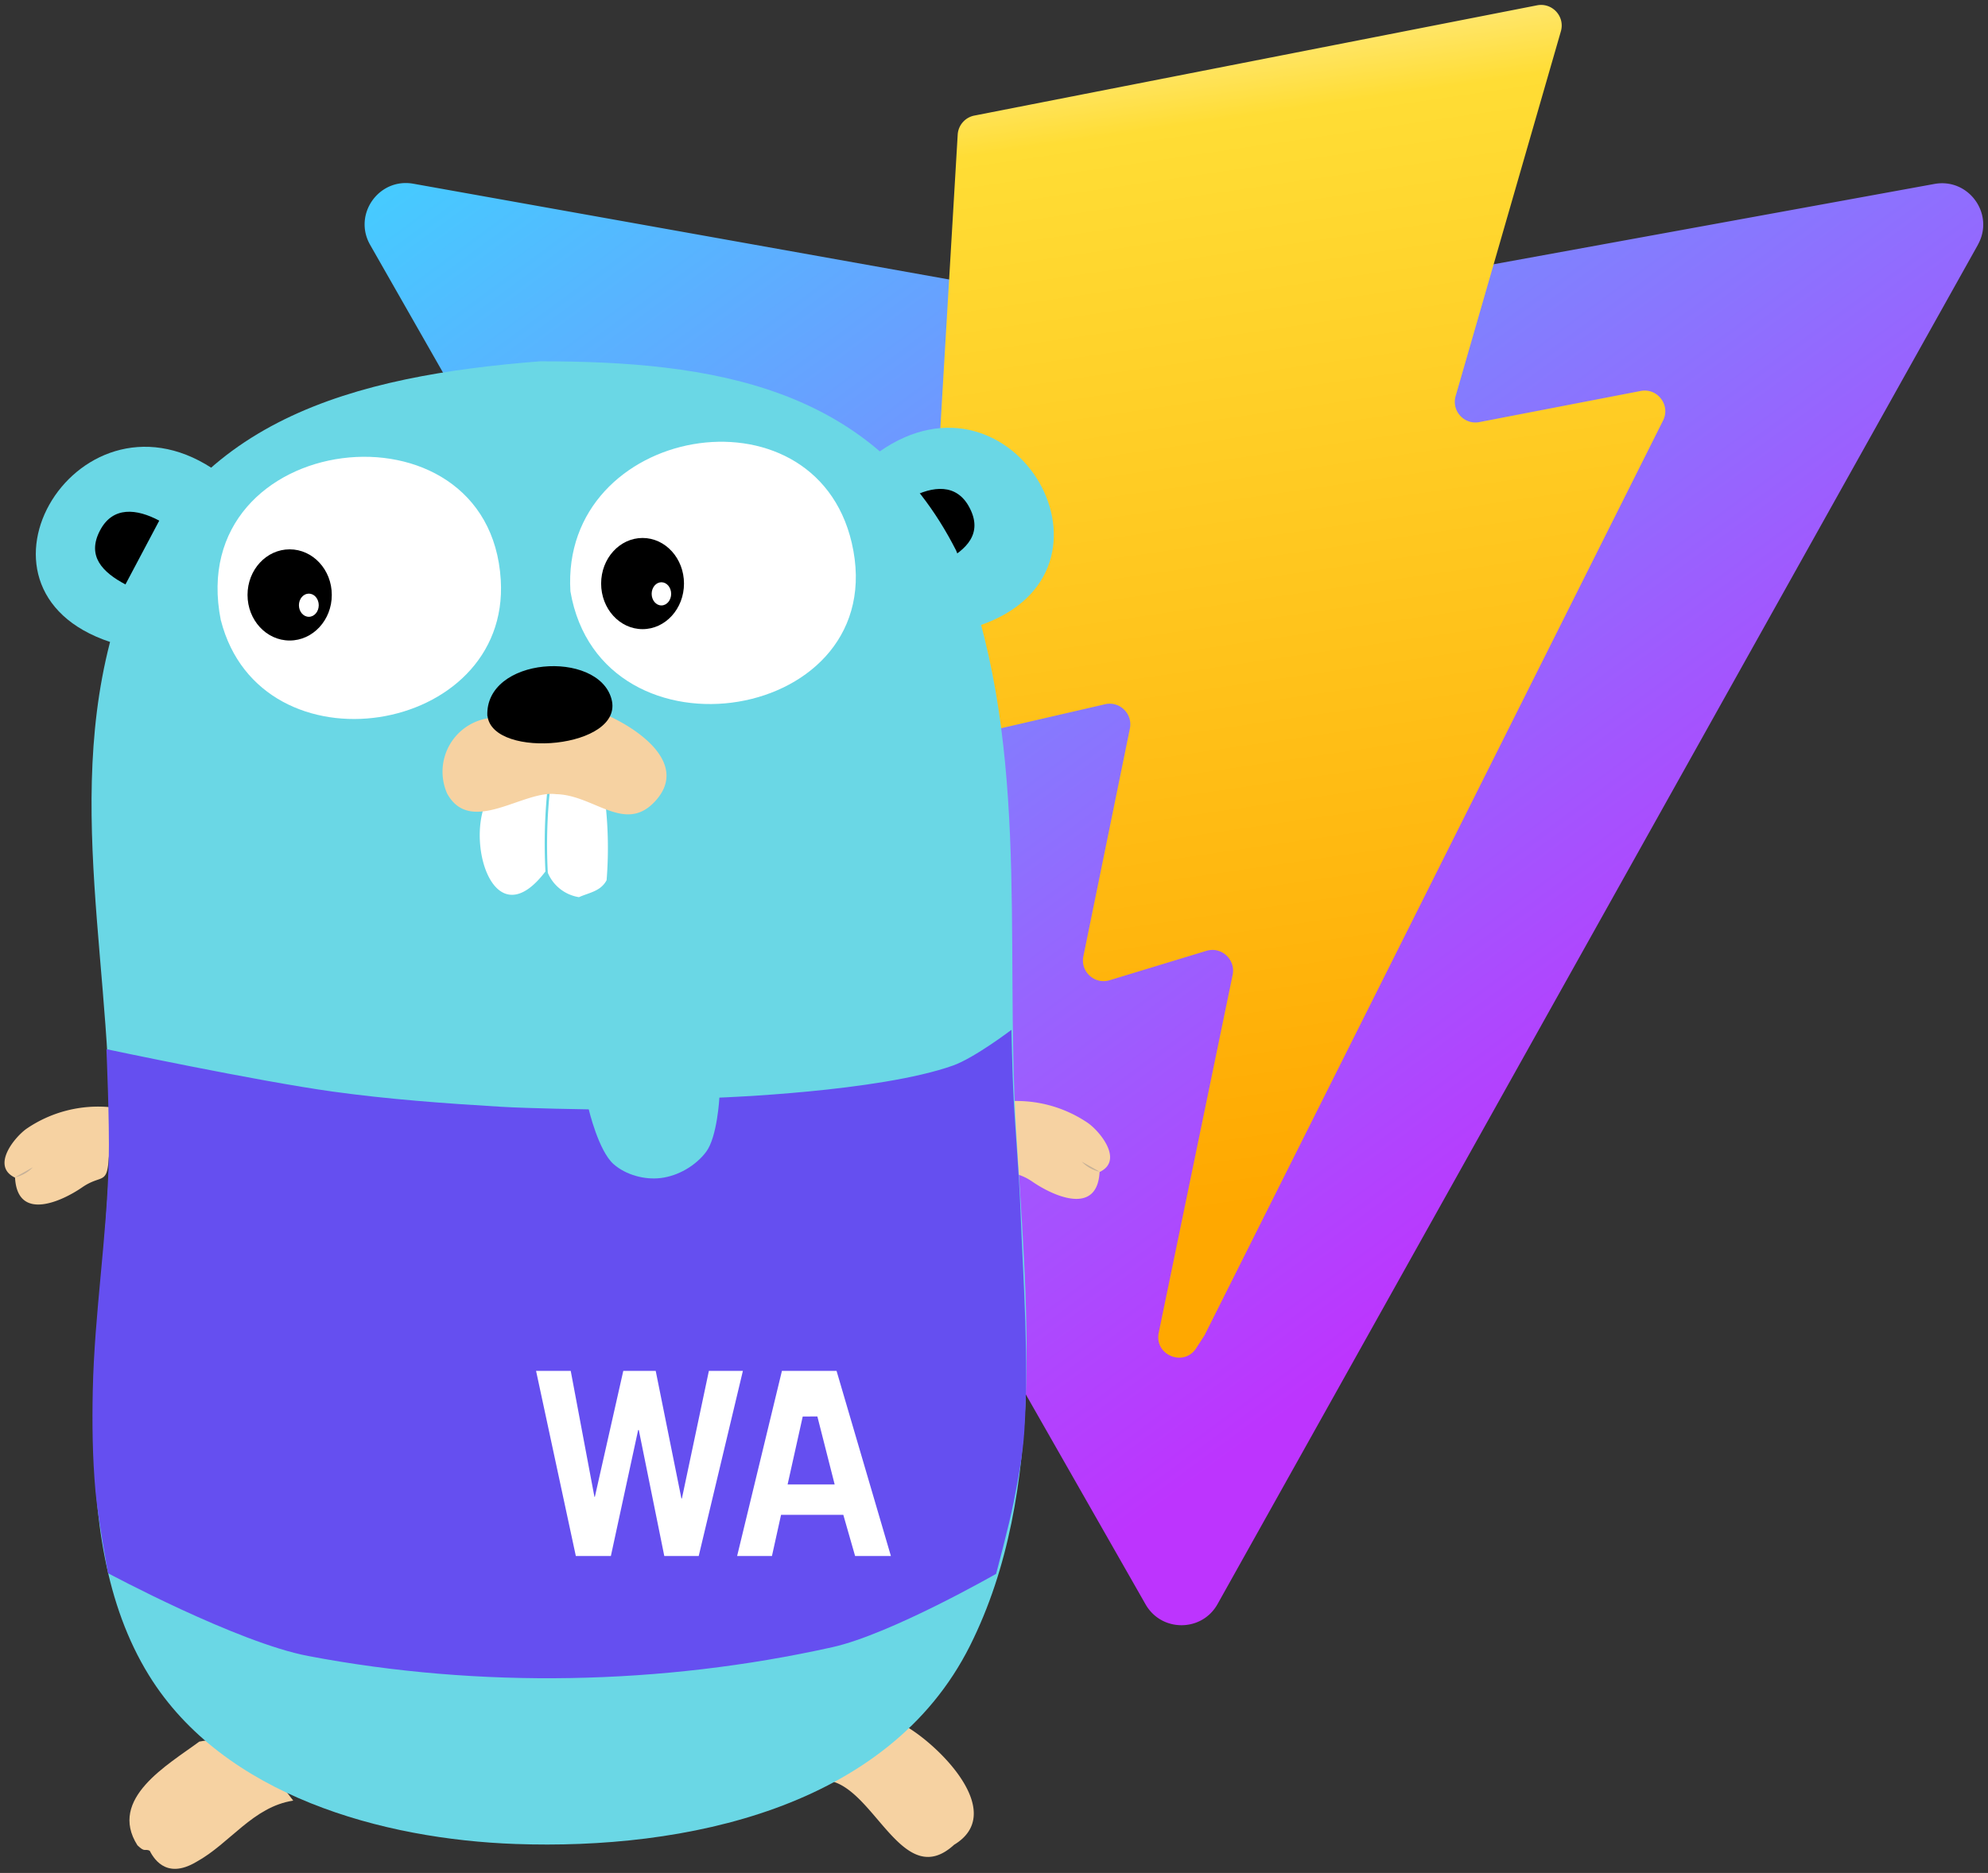 <?xml version="1.0" encoding="UTF-8" standalone="no"?>
<!-- Created with Inkscape (http://www.inkscape.org/) -->

<svg
   width="242.817mm"
   height="228.826mm"
   viewBox="0 0 242.817 228.826"
   version="1.1"
   id="svg5"
   xml:space="preserve"
   inkscape:version="1.2.2 (732a01da63, 2022-12-09)"
   sodipodi:docname="logo-no-stroke.svg"
   xmlns:inkscape="http://www.inkscape.org/namespaces/inkscape"
   xmlns:sodipodi="http://sodipodi.sourceforge.net/DTD/sodipodi-0.dtd"
   xmlns="http://www.w3.org/2000/svg"
   xmlns:svg="http://www.w3.org/2000/svg"><rect x="0" y="0" width="242.817" height="228.826" fill="#333333" stroke="none"/><sodipodi:namedview
     id="namedview7"
     pagecolor="#ffffff"
     bordercolor="#000000"
     borderopacity="0.25"
     inkscape:showpageshadow="2"
     inkscape:pageopacity="0.0"
     inkscape:pagecheckerboard="0"
     inkscape:deskcolor="#d1d1d1"
     inkscape:document-units="mm"
     showgrid="false"
     inkscape:zoom="0.36792228"
     inkscape:cx="636.00389"
     inkscape:cy="115.51353"
     inkscape:window-width="1920"
     inkscape:window-height="1013"
     inkscape:window-x="-9"
     inkscape:window-y="-9"
     inkscape:window-maximized="1"
     inkscape:current-layer="g425" /><defs
     id="defs2"><linearGradient
       id="paint0_linear"
       x1="6"
       y1="33"
       x2="235"
       y2="344"
       gradientUnits="userSpaceOnUse"
       gradientTransform="matrix(0.071,0,0,0.071,1.34,1.894)"><stop
         stop-color="#41D1FF"
         id="stop38" /><stop
         offset="1"
         stop-color="#BD34FE"
         id="stop40" /></linearGradient><linearGradient
       id="paint1_linear"
       x1="194.651"
       y1="8.818"
       x2="236.076"
       y2="292.989"
       gradientUnits="userSpaceOnUse"
       gradientTransform="matrix(0.071,0,0,0.071,1.34,1.894)"><stop
         stop-color="#FFEA83"
         id="stop43" /><stop
         offset=".083"
         stop-color="#FFDD35"
         id="stop45" /><stop
         offset="1"
         stop-color="#FFA800"
         id="stop47" /></linearGradient></defs><g
     inkscape:label="Layer 1"
     inkscape:groupmode="layer"
     id="layer1"
     transform="translate(-26.185,-43.157)"><g
       style="fill:none;stroke:none;stroke-width:0.17;stroke-dasharray:none;stroke-opacity:1"
       id="g602"
       transform="matrix(7.067,0,0,7.067,56.582,29.624)"><path
         d="M 29.884,6.146 16.742,29.646 c -0.271,0.485 -0.968,0.488 -1.244,0.005 L 2.096,6.148 c -0.3,-0.526 0.15,-1.163 0.746,-1.057 l 13.156,2.352 a 0.714,0.714 0 0 0 0.254,-4e-4 L 29.132,5.095 c 0.594,-0.108 1.046,0.524 0.751,1.051 z"
         fill="url(#paint0_linear)"
         id="path577"
         style="fill:url(#paint0_linear);stroke:none;stroke-width:0.17;stroke-dasharray:none;stroke-opacity:1" /><path
         d="M 22.264,2.007 12.539,3.913 A 0.357,0.357 0 0 0 12.251,4.242 L 11.653,14.346 c -0.014,0.238 0.204,0.423 0.437,0.369 L 14.797,14.09 c 0.253,-0.059 0.482,0.165 0.43,0.419 l -0.804,3.939 c -0.054,0.265 0.195,0.492 0.454,0.413 l 1.672,-0.508 c 0.259,-0.079 0.508,0.149 0.454,0.414 l -1.278,6.188 c -0.08,0.387 0.435,0.598 0.649,0.266 L 16.517,25 24.442,9.185 C 24.575,8.92 24.346,8.618 24.055,8.674 L 21.268,9.212 C 21.006,9.263 20.783,9.019 20.857,8.762 l 1.819,-6.306 C 22.75,2.2 22.527,1.956 22.264,2.007 Z"
         fill="url(#paint1_linear)"
         id="path579"
         style="fill:url(#paint1_linear);stroke:none;stroke-width:0.17;stroke-dasharray:none;stroke-opacity:1" /></g><g
       id="g301"
       transform="matrix(6.615,0,0,6.615,-11.584,73.545)"><path
         d="m 5.987,17.15 c 0.04,0.826 0.865,0.444 1.239,0.186 0.355,-0.245 0.459,-0.041 0.49,-0.525 a 7.937,7.937 0 0 0 0.039,-0.955 2.342,2.342 0 0 0 -1.56,0.4 c -0.227,0.165 -0.651,0.69 -0.208,0.9"
         style="fill:#f6d2a2;fill-rule:evenodd"
         id="path184" /><path
         d="M 6.416,17.732 A 0.527,0.527 0 0 1 6.18,17.681 0.541,0.541 0 0 1 5.91,17.199 0.358,0.358 0 0 1 5.71,16.916 1.006,1.006 0 0 1 6.142,16.189 2.4,2.4 0 0 1 7.755,15.776 l 0.068,0.006 V 15.85 A 5.667,5.667 0 0 1 7.8,16.597 C 7.794,16.67 7.789,16.742 7.784,16.815 7.762,17.158 7.698,17.21 7.521,17.271 A 0.975,0.975 0 0 0 7.26,17.4 1.788,1.788 0 0 1 6.416,17.732 Z m 1.11,-1.808 A 2.2,2.2 0 0 0 6.24,16.318 c -0.162,0.118 -0.387,0.394 -0.368,0.584 a 0.219,0.219 0 0 0 0.147,0.177 l 0.043,0.02 v 0.047 c 0.01,0.206 0.072,0.338 0.185,0.394 0.218,0.108 0.624,-0.058 0.931,-0.269 a 1.127,1.127 0 0 1 0.3,-0.148 c 0.116,-0.04 0.14,-0.049 0.157,-0.318 0,-0.073 0.01,-0.146 0.016,-0.22 A 6.148,6.148 0 0 0 7.677,15.927 Q 7.6,15.924 7.527,15.924 Z"
         id="path186"
         style="display:none" /><path
         d="M 5.987,17.15 A 0.65,0.65 0 0 0 6.316,16.965"
         style="fill:#c6b198;fill-rule:evenodd"
         id="path188" /><path
         d="M 5.987,17.229 A 0.079,0.079 0 0 1 5.96,17.077 l 0.053,-0.019 a 0.473,0.473 0 0 0 0.241,-0.139 0.079,0.079 0 1 1 0.126,0.094 0.615,0.615 0 0 1 -0.314,0.193 l -0.051,0.018 a 0.078,0.078 0 0 1 -0.028,0.005 z"
         id="path190"
         style="display:none" /><path
         d="M 7.894,7.309 C 4.731,6.42 7.083,2.4 9.622,4.052 Z"
         style="fill:#6ad7e5;fill-rule:evenodd"
         id="path192" /><path
         d="M 7.934,7.4 7.873,7.383 A 1.927,1.927 0 0 1 6.311,5.883 2.094,2.094 0 0 1 7.288,3.904 2.116,2.116 0 0 1 9.666,3.985 l 0.06,0.039 z M 8.383,3.734 a 1.852,1.852 0 0 0 -1.01,0.3 1.933,1.933 0 0 0 -0.907,1.823 1.755,1.755 0 0 0 1.388,1.359 L 9.519,4.079 A 2.17,2.17 0 0 0 8.383,3.736 Z"
         id="path194"
         style="display:none" /><path
         d="m 21.944,3.75 c 2.5,-1.758 4.765,2.209 1.856,3.207 z"
         style="fill:#6ad7e5;fill-rule:evenodd"
         id="path196" /><path
         d="M 23.765,7.052 21.84,3.727 21.899,3.686 a 2.066,2.066 0 0 1 2.295,-0.193 2.122,2.122 0 0 1 1.044,1.965 1.881,1.881 0 0 1 -1.413,1.573 z M 22.049,3.773 23.836,6.86 A 1.712,1.712 0 0 0 25.082,5.442 1.961,1.961 0 0 0 24.115,3.628 1.857,1.857 0 0 0 22.049,3.773 Z"
         id="path198"
         style="display:none" /><path
         d="m 22.483,27.317 c 0.636,0.393 1.8,1.583 0.844,2.16 -0.916,0.839 -1.429,-0.921 -2.234,-1.165 a 2.225,2.225 0 0 1 1.39,-0.995 z"
         style="fill:#f6d2a2;fill-rule:evenodd"
         id="path200" /><path
         d="M 22.844,29.781 H 22.806 C 22.445,29.759 22.145,29.407 21.855,29.066 A 2.041,2.041 0 0 0 21.07,28.389 l -0.106,-0.032 0.066,-0.09 a 2.323,2.323 0 0 1 1.441,-1.026 H 22.5 l 0.025,0.015 c 0.407,0.252 1.247,0.988 1.243,1.654 a 0.73,0.73 0 0 1 -0.393,0.636 0.791,0.791 0 0 1 -0.531,0.235 z m -1.625,-1.5 a 2.505,2.505 0 0 1 0.756,0.687 c 0.281,0.33 0.547,0.642 0.841,0.66 a 0.626,0.626 0 0 0 0.457,-0.2 l 0.012,-0.009 a 0.578,0.578 0 0 0 0.324,-0.506 c 0,-0.532 -0.672,-1.2 -1.144,-1.5 a 2.055,2.055 0 0 0 -1.246,0.863 z"
         id="path202"
         style="display:none" /><path
         d="m 23.327,29.556 a 0.079,0.079 0 0 1 -0.07,-0.043 2.918,2.918 0 0 1 -0.123,-0.3 1.309,1.309 0 0 0 -0.286,-0.518 0.079,0.079 0 0 1 0.109,-0.113 1.447,1.447 0 0 1 0.325,0.577 2.806,2.806 0 0 0 0.116,0.28 0.079,0.079 0 0 1 -0.035,0.106 0.078,0.078 0 0 1 -0.036,0.011 z"
         id="path204"
         style="display:none" /><path
         d="M 11.124,28.662 C 10.378,28.777 9.958,29.451 9.336,29.793 8.75,30.143 8.525,29.681 8.473,29.587 8.381,29.545 8.389,29.626 8.247,29.487 7.7,28.625 8.812,28 9.39,27.572 c 0.805,-0.163 1.31,0.535 1.734,1.09 z"
         style="fill:#f6d2a2;fill-rule:evenodd"
         id="path206" /><path
         d="M 8.939,30 A 0.535,0.535 0 0 1 8.798,29.982 0.647,0.647 0 0 1 8.418,29.652 H 8.4 c -0.066,0 -0.115,-0.014 -0.213,-0.113 L 8.176,29.526 C 7.653,28.7 8.543,28.073 9.133,27.658 9.207,27.606 9.277,27.558 9.34,27.51 L 9.354,27.5 h 0.017 c 0.829,-0.168 1.353,0.518 1.773,1.069 l 0.119,0.155 -0.131,0.02 A 2.263,2.263 0 0 0 10.027,29.378 4.023,4.023 0 0 1 9.37,29.866 0.859,0.859 0 0 1 8.939,30 Z M 8.412,29.494 a 0.213,0.213 0 0 1 0.092,0.021 l 0.023,0.011 0.02,0.035 a 0.509,0.509 0 0 0 0.292,0.269 0.6,0.6 0 0 0 0.456,-0.1 3.909,3.909 0 0 0 0.633,-0.471 2.629,2.629 0 0 1 1.056,-0.644 c -0.4,-0.526 -0.862,-1.094 -1.562,-0.963 -0.061,0.044 -0.127,0.091 -0.2,0.139 -0.6,0.424 -1.352,0.952 -0.919,1.648 0.062,0.062 0.077,0.061 0.09,0.061 z"
         id="path208"
         style="display:none" /><path
         d="M 8.472,29.665 H 8.465 a 0.079,0.079 0 0 1 -0.072,-0.085 1.2,1.2 0 0 1 0.253,-0.572 1.852,1.852 0 0 0 0.165,-0.276 0.079,0.079 0 0 1 0.144,0.064 1.992,1.992 0 0 1 -0.178,0.3 1.065,1.065 0 0 0 -0.226,0.5 0.079,0.079 0 0 1 -0.079,0.069 z"
         id="path210"
         style="display:none" /><path
         d="M 8.026,6.2 C 7.609,5.979 7.303,5.68 7.558,5.2 7.794,4.753 8.233,4.8 8.65,5.022 Z"
         style="fill-rule:evenodd"
         id="path212" /><path
         d="m 23.141,5.778 c 0.417,-0.221 0.723,-0.52 0.468,-1 C 23.373,4.331 22.934,4.378 22.517,4.6 Z"
         style="fill-rule:evenodd"
         id="path214" /><path
         d="m 26.013,17.046 c -0.04,0.826 -0.865,0.444 -1.239,0.186 -0.355,-0.245 -0.459,-0.041 -0.49,-0.525 a 7.936,7.936 0 0 1 -0.039,-0.955 2.342,2.342 0 0 1 1.56,0.4 c 0.227,0.165 0.651,0.69 0.208,0.9"
         style="fill:#f6d2a2;fill-rule:evenodd"
         id="path216" /><path
         d="M 25.584,17.627 A 1.788,1.788 0 0 1 24.73,17.296 0.975,0.975 0 0 0 24.469,17.167 c -0.177,-0.062 -0.241,-0.114 -0.263,-0.456 0,-0.073 -0.01,-0.145 -0.016,-0.218 a 5.676,5.676 0 0 1 -0.023,-0.747 v -0.068 l 0.068,-0.006 a 2.4,2.4 0 0 1 1.613,0.413 1.006,1.006 0 0 1 0.432,0.727 0.358,0.358 0 0 1 -0.2,0.283 0.541,0.541 0 0 1 -0.27,0.482 0.527,0.527 0 0 1 -0.226,0.05 z m -1.263,-1.8 a 6.148,6.148 0 0 0 0.026,0.658 c 0.006,0.073 0.011,0.146 0.016,0.22 0.017,0.269 0.041,0.277 0.157,0.318 a 1.127,1.127 0 0 1 0.3,0.148 c 0.306,0.212 0.713,0.377 0.931,0.269 0.113,-0.056 0.175,-0.188 0.185,-0.394 v -0.047 l 0.043,-0.02 a 0.219,0.219 0 0 0 0.147,-0.177 c 0.018,-0.19 -0.206,-0.466 -0.368,-0.584 a 2.232,2.232 0 0 0 -1.437,-0.394 z"
         id="path218"
         style="display:none" /><path
         d="M 26.013,17.046 A 0.65,0.65 0 0 1 25.684,16.861"
         style="fill:#c6b198;fill-rule:evenodd"
         id="path220" /><path
         d="m 26.013,17.124 a 0.078,0.078 0 0 1 -0.027,0 l -0.051,-0.018 a 0.614,0.614 0 0 1 -0.314,-0.193 0.079,0.079 0 1 1 0.126,-0.094 0.473,0.473 0 0 0 0.241,0.139 l 0.053,0.019 a 0.079,0.079 0 0 1 -0.027,0.152 z"
         id="path222"
         style="display:none" /><path
         d="m 15.683,2.079 c 3.166,0 6.134,0.453 7.681,3.495 1.389,3.409 0.895,7.086 1.107,10.689 0.182,3.094 0.585,6.668 -0.85,9.536 -1.51,3.016 -5.283,3.775 -8.392,3.664 C 12.787,29.376 9.838,28.579 8.46,26.348 6.843,23.731 7.609,19.839 7.726,16.927 7.865,13.478 6.792,10.017 7.926,6.642 9.102,3.142 12.272,2.349 15.684,2.079"
         style="fill:#6ad7e5;fill-rule:evenodd"
         id="path224" /><path
         style="fill:#654ff0;fill-opacity:1;stroke:none;stroke-width:0.956;stroke-dasharray:none;stroke-opacity:1"
         d="m 39.229,171.54 c 0,0 18.393,3.9 27.697,5.19 6.788,0.94 13.634,1.44 20.475,1.85 3.598,0.216 10.808,0.322 10.808,0.322 0,0 1.198,5.108 3.058,6.719 1.508,1.307 3.764,1.919 5.745,1.68 2.123,-0.256 4.271,-1.499 5.554,-3.21 1.363,-1.82 1.617,-6.627 1.617,-6.627 0,0 19.526,-0.696 28.584,-3.929 2.623,-0.937 7.128,-4.363 7.128,-4.363 0,0 0.103,4.794 0.21,7.189 0.222,4.966 0.704,9.919 0.896,14.886 0.349,8.999 1.057,18.026 0.469,27.012 -0.189,2.884 -0.722,5.74 -1.279,8.575 -0.588,2.991 -2.174,8.882 -2.174,8.882 0,0 -12.877,7.378 -20.012,8.966 -20.865,4.644 -43.118,5.068 -64.118,1.077 -8.669,-1.648 -24.462,-10.124 -24.462,-10.124 0,0 -1.234,-6.673 -1.536,-10.047 -0.366,-4.089 -0.415,-8.208 -0.328,-12.313 0.2,-9.413 1.727,-18.765 1.954,-28.177 0.109,-4.52 -0.286,-13.56 -0.286,-13.56 z"
         id="path661"
         sodipodi:nodetypes="caacaaacacaaaacaacaaac"
         transform="matrix(0.151,0,0,0.151,1.751,-11.119)" /><path
         d="m 15.77,29.55 c -0.2,0 -0.38,0 -0.543,-0.01 -1.5,-0.054 -5.176,-0.469 -6.833,-3.152 C 7.087,24.272 7.32,21.347 7.525,18.766 7.577,18.117 7.625,17.503 7.649,16.923 A 29.673,29.673 0 0 0 7.492,13.257 16.216,16.216 0 0 1 7.852,6.616 5.812,5.812 0 0 1 10.932,3.077 12.948,12.948 0 0 1 15.677,2 h 0.006 c 3.091,0 6.17,0.429 7.751,3.538 v 0.006 a 20.518,20.518 0 0 1 1.044,7.762 c 0.005,0.969 0.011,1.972 0.068,2.952 0.017,0.3 0.037,0.6 0.057,0.9 0.184,2.841 0.392,6.062 -0.915,8.673 -1.629,3.261 -5.741,3.719 -7.918,3.719 z M 15.686,2.157 C 12.392,2.418 9.186,3.145 7.999,6.666 A 16.1,16.1 0 0 0 7.646,13.244 29.788,29.788 0 0 1 7.8,16.93 c -0.024,0.584 -0.072,1.2 -0.124,1.85 -0.2,2.557 -0.434,5.455 0.846,7.527 1.618,2.619 5.228,3.025 6.705,3.077 1.922,0.069 6.579,-0.147 8.318,-3.621 1.288,-2.573 1.081,-5.771 0.9,-8.592 -0.02,-0.3 -0.039,-0.606 -0.057,-0.9 -0.058,-0.984 -0.063,-1.989 -0.068,-2.96 a 20.408,20.408 0 0 0 -1.031,-7.7 C 21.75,2.576 18.725,2.158 15.686,2.157 Z"
         id="path226"
         style="display:none" /><path
         d="m 16.242,6.329 c 0.568,3.3 5.97,2.431 5.194,-0.9 -0.7,-2.988 -5.383,-2.161 -5.194,0.9"
         style="fill:#ffffff;fill-rule:evenodd"
         id="path228" /><path
         d="M 18.808,8.485 A 3.025,3.025 0 0 1 17.82,8.323 2.444,2.444 0 0 1 16.167,6.341 V 6.333 A 2.672,2.672 0 0 1 18.583,3.519 2.482,2.482 0 0 1 21.51,5.41 2.312,2.312 0 0 1 20.837,7.753 3.072,3.072 0 0 1 18.808,8.485 Z M 16.318,6.32 A 2.3,2.3 0 0 0 17.87,8.18 2.987,2.987 0 0 0 20.735,7.64 2.165,2.165 0 0 0 21.362,5.44 2.335,2.335 0 0 0 18.6,3.67 2.524,2.524 0 0 0 16.318,6.32 Z"
         id="path230"
         style="display:none" /><path
         d="M 9.788,6.863 C 10.524,9.74 15.13,9 14.956,6.118 14.748,2.662 9.083,3.329 9.787,6.863"
         style="fill:#ffffff;fill-rule:evenodd"
         id="path232" /><path
         d="M 12.245,8.761 A 2.826,2.826 0 0 1 10.9,8.435 2.384,2.384 0 0 1 9.716,6.882 v 0 a 2.411,2.411 0 0 1 0.826,-2.472 3.107,3.107 0 0 1 3.087,-0.394 2.335,2.335 0 0 1 1.4,2.1 2.529,2.529 0 0 1 -2.29,2.609 3.2,3.2 0 0 1 -0.494,0.036 z M 9.86,6.847 A 2.4,2.4 0 0 0 12.718,8.576 2.385,2.385 0 0 0 14.883,6.122 2.193,2.193 0 0 0 13.569,4.146 2.953,2.953 0 0 0 10.634,4.52 2.269,2.269 0 0 0 9.86,6.847 Z"
         id="path234"
         style="display:none" /><path
         d="m 16.894,10.294 a 7.45,7.45 0 0 1 0.016,1.369 c -0.11,0.207 -0.325,0.229 -0.51,0.313 a 0.751,0.751 0 0 1 -0.575,-0.449 9.72,9.72 0 0 1 0.041,-1.549 z"
         style="fill:#ffffff;fill-rule:evenodd"
         id="path236" /><path
         d="m 16.411,12.057 h -0.023 a 0.828,0.828 0 0 1 -0.635,-0.5 v -0.01 -0.011 a 5.2,5.2 0 0 1 0.009,-1.063 c 0.013,-0.163 0.026,-0.331 0.031,-0.5 v -0.1 l 1.181,0.362 v 0.058 c 0,0.142 0.012,0.289 0.024,0.444 a 3.746,3.746 0 0 1 -0.008,0.939 v 0.012 l -0.006,0.011 a 0.658,0.658 0 0 1 -0.414,0.3 c -0.047,0.017 -0.091,0.032 -0.134,0.052 z m -0.509,-0.551 a 0.671,0.671 0 0 0 0.488,0.388 c 0.041,-0.017 0.083,-0.032 0.123,-0.047 a 0.525,0.525 0 0 0 0.322,-0.211 3.683,3.683 0 0 0 0,-0.887 c -0.01,-0.137 -0.02,-0.268 -0.023,-0.4 l -0.875,-0.268 c -0.007,0.136 -0.017,0.271 -0.027,0.4 a 5.05,5.05 0 0 0 -0.01,1.025 z"
         id="path238"
         style="display:none" /><ellipse
         cx="11.058"
         cy="6.394"
         rx="0.778"
         ry="0.842"
         id="ellipse240" /><ellipse
         cx="11.412"
         cy="6.584"
         rx="0.183"
         ry="0.214"
         style="fill:#ffffff"
         id="ellipse242" /><ellipse
         cx="17.574"
         cy="6.184"
         rx="0.765"
         ry="0.842"
         id="ellipse244" /><ellipse
         cx="17.922"
         cy="6.374"
         rx="0.18"
         ry="0.214"
         style="display:inline;fill:#ffffff"
         id="ellipse246" /><path
         d="m 14.671,10.247 c -0.339,0.822 0.189,2.467 1.11,1.254 a 9.72,9.72 0 0 1 0.041,-1.549 z"
         style="display:inline;fill:#ffffff;fill-rule:evenodd"
         id="path248" /><path
         d="M 15.166,12.013 A 0.451,0.451 0 0 1 14.94,11.951 1.6,1.6 0 0 1 14.599,10.218 L 14.614,10.182 15.9,9.85 v 0.1 c -0.005,0.17 -0.019,0.34 -0.032,0.5 a 5,5 0 0 0 -0.01,1.031 v 0.032 l -0.019,0.026 c -0.265,0.361 -0.494,0.474 -0.673,0.474 z m -0.436,-1.7 a 1.458,1.458 0 0 0 0.288,1.5 c 0.238,0.136 0.5,-0.1 0.681,-0.335 a 5.349,5.349 0 0 1 0.013,-1.031 c 0.01,-0.129 0.02,-0.261 0.027,-0.392 z"
         id="path250"
         style="display:none" /><path
         d="m 14.787,8.663 a 1,1 0 0 0 -0.821,1.4 c 0.435,0.788 1.407,-0.07 2.013,0.011 0.7,0.014 1.268,0.737 1.827,0.131 0.622,-0.674 -0.268,-1.331 -0.964,-1.624 z"
         style="display:inline;fill:#f6d2a2;fill-rule:evenodd"
         id="path252" /><path
         d="m 17.308,10.526 a 1.727,1.727 0 0 1 -0.641,-0.179 1.928,1.928 0 0 0 -0.689,-0.194 h -0.009 a 1.749,1.749 0 0 0 -0.712,0.152 c -0.491,0.17 -1.048,0.362 -1.36,-0.2 a 0.946,0.946 0 0 1 0.014,-0.917 1.118,1.118 0 0 1 0.869,-0.6 v 0 L 16.857,8.5 16.873,8.507 c 0.517,0.218 1.106,0.617 1.207,1.083 a 0.836,0.836 0 0 1 -0.772,0.934 z M 15.985,10 a 2.056,2.056 0 0 1 0.743,0.206 c 0.393,0.165 0.7,0.295 1.021,-0.05 a 0.58,0.58 0 0 0 0.178,-0.528 c -0.087,-0.4 -0.642,-0.769 -1.1,-0.964 l -2.036,0.081 a 0.973,0.973 0 0 0 -0.742,0.517 0.792,0.792 0 0 0 -0.015,0.767 c 0.248,0.449 0.7,0.294 1.17,0.13 A 1.856,1.856 0 0 1 15.985,10 Z"
         style="display:none;fill:#231f20"
         id="path254" /><path
         d="M 14.708,8.63 C 14.661,7.535 16.75,7.4 17,8.315 17.25,9.23 14.814,9.443 14.711,8.631 Z"
         style="fill-rule:evenodd"
         id="path256" /></g><g
       id="g425"
       transform="matrix(1.668,0,0,1.668,129.163,178.3)"
       style="stroke:none;stroke-width:0.748;stroke-dasharray:none;stroke-opacity:1"><path
         d="M 19.153,2.35 V 2.5 a 3.2,3.2 0 1 1 -6.4,0 v 0 -0.15 H 2 V 30.269 H 29.919 V 2.35 Z"
         style="display:none;fill:#654ff0;stroke:none;stroke-width:0.748;stroke-dasharray:none;stroke-opacity:1"
         id="path413" /><path
         d="m -22.483,19.391 h 2.538 l 1.735,9.222 h 0.032 l 2.081,-9.222 h 2.375 l 1.881,9.342 h 0.037 l 1.975,-9.342 h 2.49 l -3.235,13.56 h -2.52 l -1.866,-9.229 h -0.049 l -1.997,9.229 h -2.565 z m 18.003,0 h 4.001 L 3.5,32.951 H 0.879 L 0.015,29.933 H -4.544 l -0.667,3.018 h -2.55 z m 1.523,3.343 -1.107,4.975 h 3.446 L -1.885,22.727 Z"
         style="display:inline;fill:#ffffff;stroke:none;stroke-width:0.587;stroke-dasharray:none;stroke-opacity:1"
         id="path415" /></g></g></svg>
